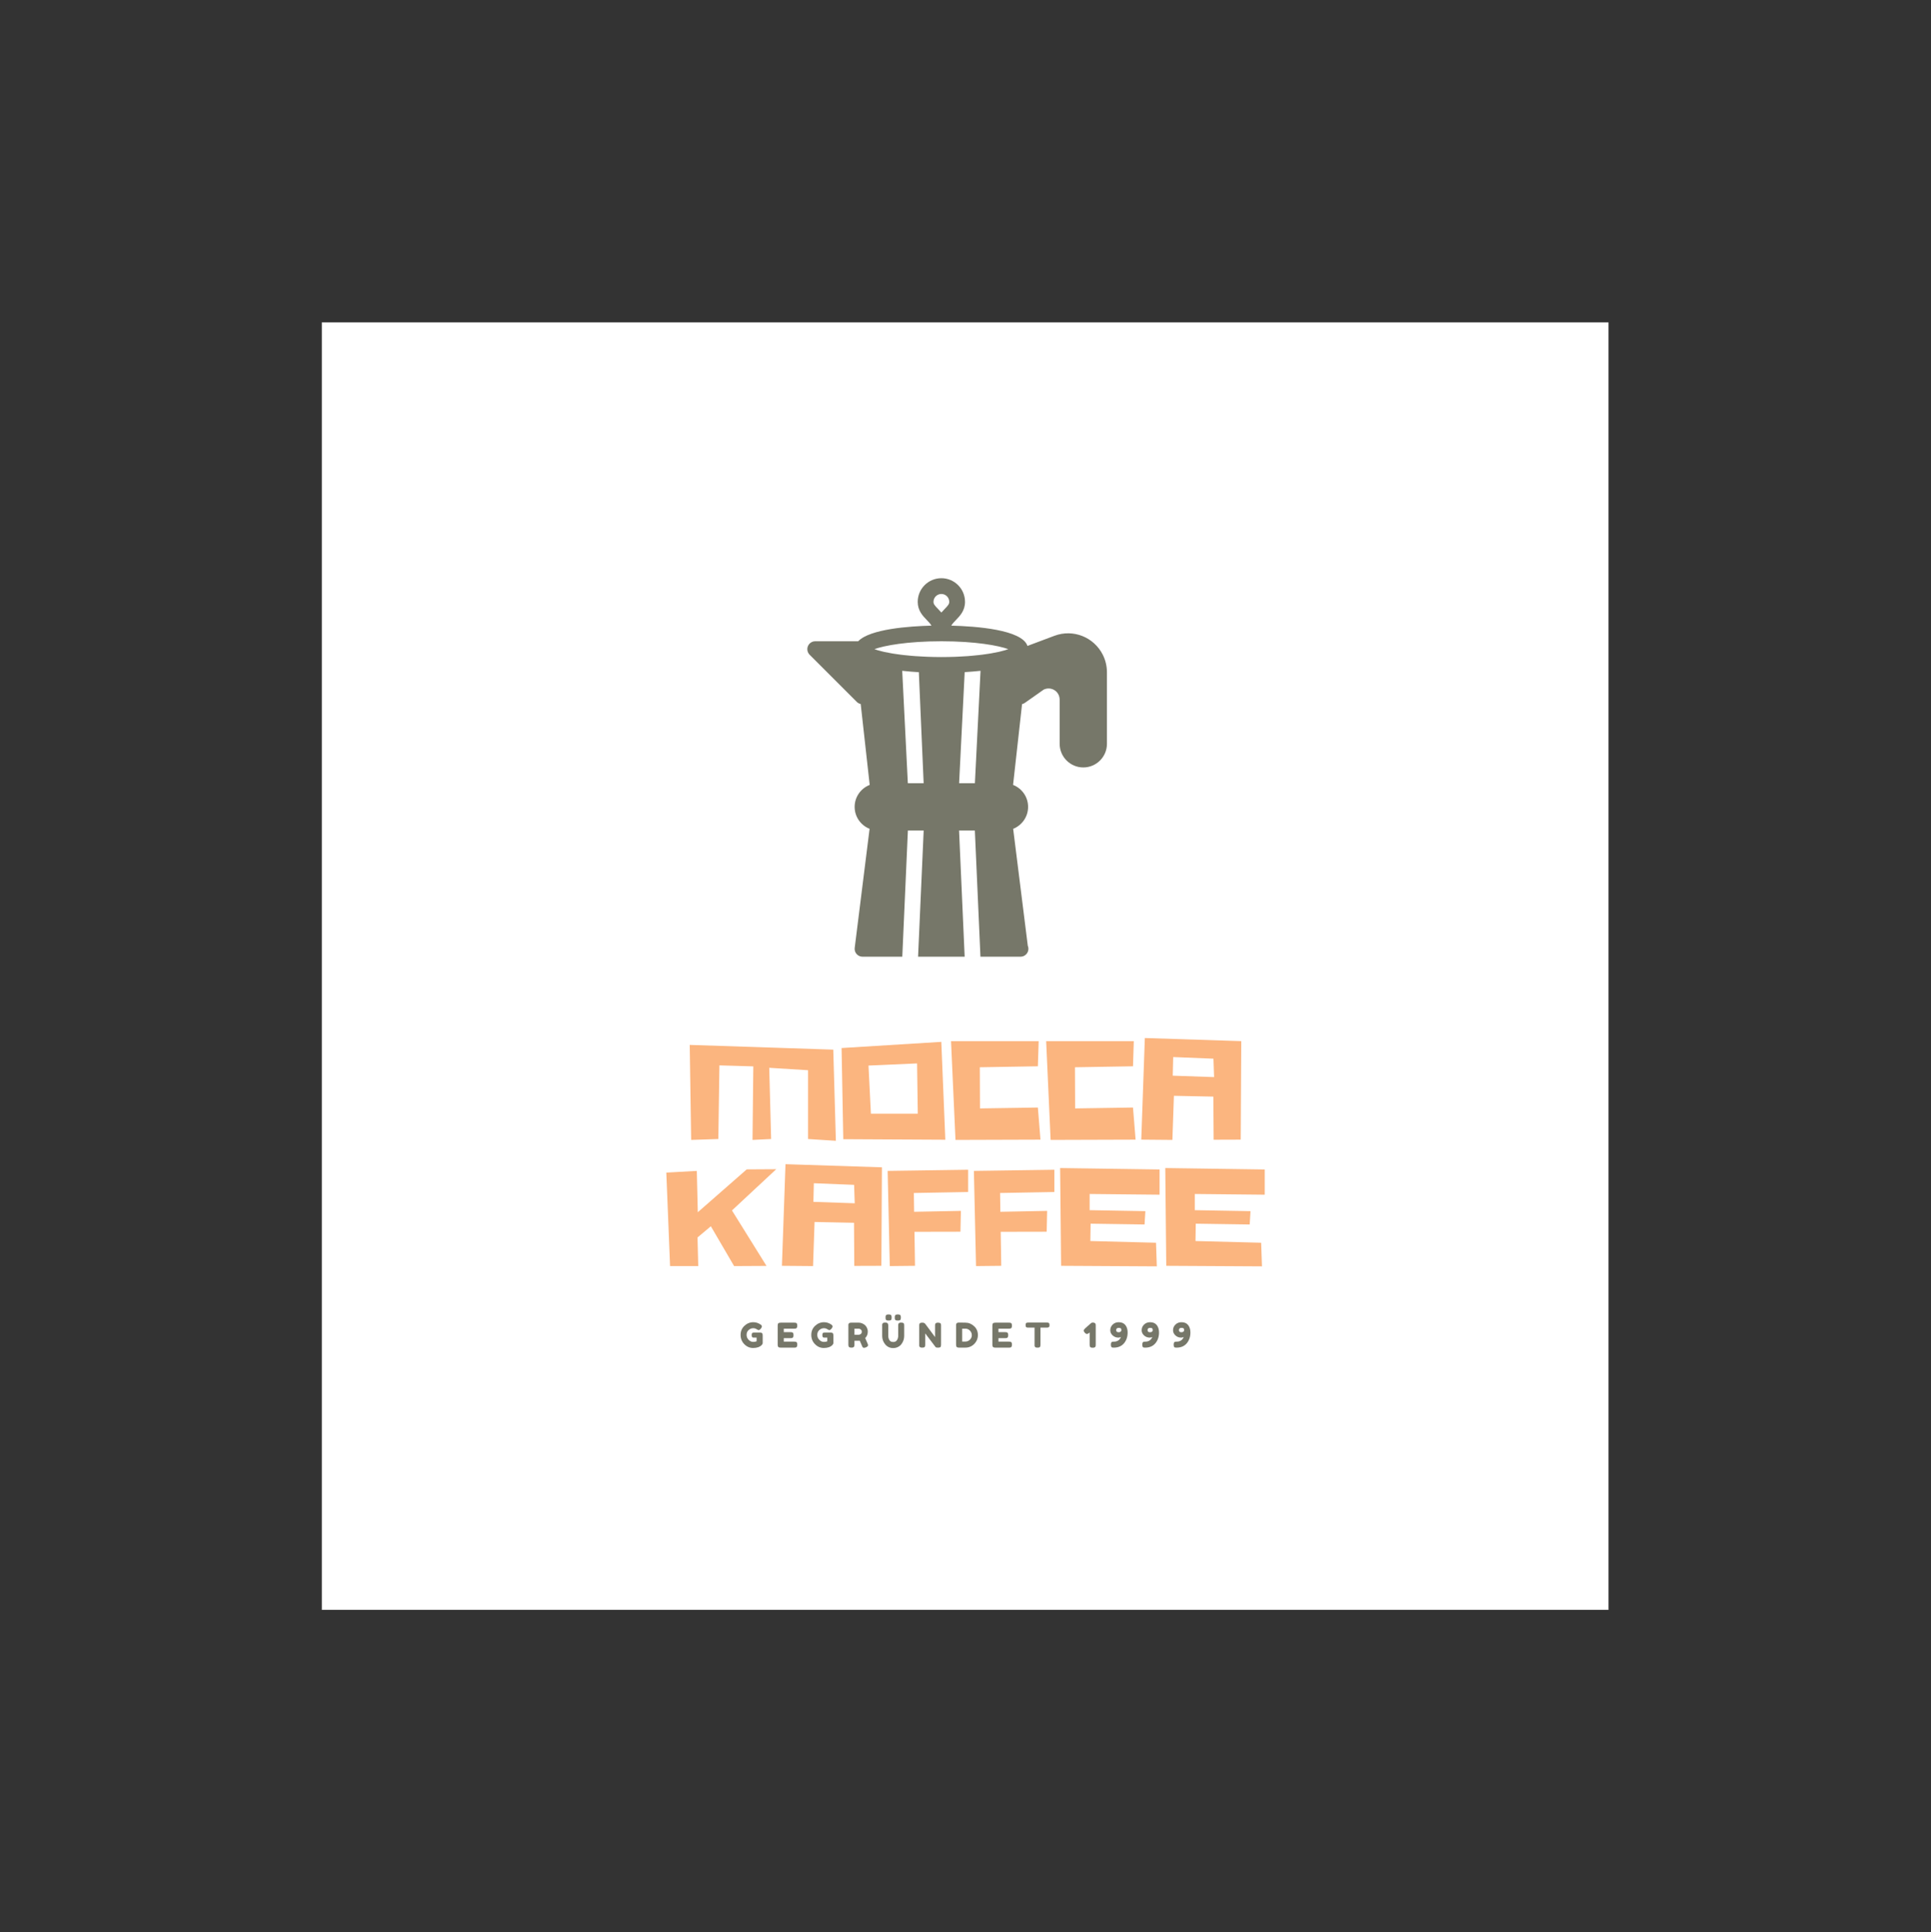 <?xml version="1.0" encoding="iso-8859-1"?>
<svg height="225pt" version="1.2" viewBox="-56.22 -56.25 337.32 337.5" width="224.88pt" xmlns="http://www.w3.org/2000/svg" xmlns:xlink="http://www.w3.org/1999/xlink">
	
	
	
	
	

	
	
	
	
	<rect x="-56.22" y="-56.25" width="337.32" height="337.5" fill="#333333" stroke="none"/>
	
	
	
	
	

	
	
	
	
	<defs>
		
		
		
		
		

		
		
		
		
		<g>
			
			
			
			
			

			
			
			
			
			<symbol id="glyph0-0" overflow="visible">
				
				
				
				
				

				
				
				
				
				<path animation_id="0" d="" style="stroke:none;"/>
				
				
				
				
				

			
			
			
			
			</symbol>
			
			
			
			
			

			
			
			
			
			<symbol id="glyph0-1" overflow="visible">
				
				
				
				
				

				
				
				
				
				<path animation_id="1" d="M 0.5 -16.594 L 0.75 0 L 5.5 -0.156 L 5.688 -13.016 L 11.609 -12.844 L 11.469 0 L 14.719 -0.156 L 14.391 -12.594 L 21.172 -12.172 L 21.172 -0.156 L 26.031 0.156 L 25.578 -15.766 Z M 0.5 -16.594 " style="stroke:none;"/>
				
				
				
				
				

			
			
			
			
			</symbol>
			
			
			
			
			

			
			
			
			
			<symbol id="glyph0-2" overflow="visible">
				
				
				
				
				

				
				
				
				
				<path animation_id="2" d="M 17.922 -17.125 L 0.5 -16.047 L 0.797 -0.125 L 18.625 -0.031 Z M 5.625 -4.578 L 5.203 -12.984 L 13.688 -13.359 L 13.812 -4.578 Z M 5.625 -4.578 " style="stroke:none;"/>
				
				
				
				
				

			
			
			
			
			</symbol>
			
			
			
			
			

			
			
			
			
			<symbol id="glyph0-3" overflow="visible">
				
				
				
				
				

				
				
				
				
				<path animation_id="3" d="M 0.5 -17.25 L 1.281 0 L 16.125 -0.047 L 15.672 -5.656 L 5.562 -5.5 L 5.531 -12.688 L 15.672 -12.859 L 15.812 -17.25 Z M 0.5 -17.25 " style="stroke:none;"/>
				
				
				
				
				

			
			
			
			
			</symbol>
			
			
			
			
			

			
			
			
			
			<symbol id="glyph0-4" overflow="visible">
				
				
				
				
				

				
				
				
				
				<path animation_id="4" d="M 17.875 -0.047 L 17.969 -17.25 L 1.125 -17.797 L 0.5 -0.047 L 5.938 0 L 6.203 -7.703 L 13.094 -7.562 L 13.141 -0.031 Z M 13.109 -14.188 L 13.219 -10.969 L 6 -11.219 L 6.078 -14.469 Z M 13.109 -14.188 " style="stroke:none;"/>
				
				
				
				
				

			
			
			
			
			</symbol>
			
			
			
			
			

			
			
			
			
			<symbol id="glyph0-5" overflow="visible">
				
				
				
				
				

				
				
				
				
				<path animation_id="5" d="M 5.828 -16.625 L 0.5 -16.328 L 1.156 0 L 6.078 0 L 5.953 -5 L 8.281 -6.953 L 12.344 0 L 18 -0.031 L 11.969 -9.719 L 19.703 -16.922 L 14.547 -16.891 L 6 -9.406 Z M 5.828 -16.625 " style="stroke:none;"/>
				
				
				
				
				

			
			
			
			
			</symbol>
			
			
			
			
			

			
			
			
			
			<symbol id="glyph0-6" overflow="visible">
				
				
				
				
				

				
				
				
				
				<path animation_id="6" d="M 0.5 -16.625 L 0.875 0 L 5.281 -0.047 L 5.188 -5.984 L 13.219 -6 L 13.297 -9.641 L 5.125 -9.484 L 5.078 -12.766 L 14.562 -12.938 L 14.562 -16.828 Z M 0.5 -16.625 " style="stroke:none;"/>
				
				
				
				
				

			
			
			
			
			</symbol>
			
			
			
			
			

			
			
			
			
			<symbol id="glyph0-7" overflow="visible">
				
				
				
				
				

				
				
				
				
				<path animation_id="7" d="M 5.656 -9.766 L 5.656 -12.594 L 17.875 -12.469 L 17.875 -16.875 L 0.5 -17.125 L 0.672 -0.047 L 17.391 0.047 L 17.25 -4.078 L 5.781 -4.375 L 5.828 -7.406 L 15.25 -7.266 L 15.391 -9.594 Z M 5.656 -9.766 " style="stroke:none;"/>
				
				
				
				
				

			
			
			
			
			</symbol>
			
			
			
			
			

			
			
			
			
			<symbol id="glyph1-0" overflow="visible">
				
				
				
				
				

				
				
				
				
				<path animation_id="8" d="" style="stroke:none;"/>
				
				
				
				
				

			
			
			
			
			</symbol>
			
			
			
			
			

			
			
			
			
			<symbol id="glyph1-1" overflow="visible">
				
				
				
				
				

				
				
				
				
				<path animation_id="9" d="M 2.516 -2.625 L 3.562 -2.625 C 3.77 -2.625 3.898 -2.57 3.953 -2.469 C 3.992 -2.383 4.016 -2.27 4.016 -2.125 L 4.016 -0.828 C 4.016 -0.691 3.957 -0.566 3.844 -0.453 C 3.508 -0.109 3.008 0.062 2.344 0.062 C 1.75 0.062 1.234 -0.16 0.797 -0.609 C 0.367 -1.055 0.156 -1.594 0.156 -2.219 C 0.156 -2.852 0.375 -3.379 0.812 -3.797 C 1.258 -4.223 1.785 -4.438 2.391 -4.438 C 2.859 -4.438 3.301 -4.285 3.719 -3.984 C 3.82 -3.898 3.875 -3.805 3.875 -3.703 C 3.875 -3.609 3.828 -3.5 3.734 -3.375 C 3.578 -3.164 3.438 -3.062 3.312 -3.062 C 3.238 -3.062 3.117 -3.113 2.953 -3.219 C 2.785 -3.332 2.586 -3.391 2.359 -3.391 C 2.055 -3.391 1.785 -3.281 1.547 -3.062 C 1.316 -2.852 1.203 -2.578 1.203 -2.234 C 1.203 -1.891 1.32 -1.598 1.562 -1.359 C 1.801 -1.117 2.07 -1 2.375 -1 C 2.594 -1 2.785 -1.035 2.953 -1.109 L 2.953 -1.75 L 2.484 -1.75 C 2.359 -1.75 2.27 -1.766 2.219 -1.797 C 2.176 -1.828 2.145 -1.875 2.125 -1.938 C 2.102 -2 2.094 -2.082 2.094 -2.188 C 2.094 -2.289 2.102 -2.375 2.125 -2.438 C 2.145 -2.508 2.176 -2.555 2.219 -2.578 C 2.289 -2.609 2.391 -2.625 2.516 -2.625 Z M 2.516 -2.625 " style="stroke:none;"/>
				
				
				
				
				

			
			
			
			
			</symbol>
			
			
			
			
			

			
			
			
			
			<symbol id="glyph1-2" overflow="visible">
				
				
				
				
				

				
				
				
				
				<path animation_id="10" d="M 1.297 -1.047 L 3.125 -1.047 C 3.219 -1.047 3.285 -1.039 3.328 -1.031 C 3.379 -1.031 3.43 -1.016 3.484 -0.984 C 3.598 -0.93 3.656 -0.781 3.656 -0.531 C 3.656 -0.25 3.578 -0.082 3.422 -0.031 C 3.359 -0.008 3.258 0 3.125 0 L 0.766 0 C 0.484 0 0.32 -0.07 0.281 -0.219 C 0.25 -0.289 0.234 -0.395 0.234 -0.531 L 0.234 -3.844 C 0.234 -4.039 0.27 -4.176 0.344 -4.25 C 0.426 -4.32 0.57 -4.359 0.781 -4.359 L 3.125 -4.359 C 3.219 -4.359 3.285 -4.352 3.328 -4.344 C 3.379 -4.344 3.43 -4.328 3.484 -4.297 C 3.598 -4.242 3.656 -4.086 3.656 -3.828 C 3.656 -3.555 3.578 -3.395 3.422 -3.344 C 3.359 -3.32 3.258 -3.312 3.125 -3.312 L 1.297 -3.312 L 1.297 -2.703 L 2.469 -2.703 C 2.562 -2.703 2.629 -2.695 2.672 -2.688 C 2.723 -2.688 2.773 -2.672 2.828 -2.641 C 2.941 -2.586 3 -2.43 3 -2.172 C 3 -1.898 2.922 -1.738 2.766 -1.688 C 2.703 -1.664 2.598 -1.656 2.453 -1.656 L 1.297 -1.656 Z M 1.297 -1.047 " style="stroke:none;"/>
				
				
				
				
				

			
			
			
			
			</symbol>
			
			
			
			
			

			
			
			
			
			<symbol id="glyph1-3" overflow="visible">
				
				
				
				
				

				
				
				
				
				<path animation_id="11" d="M 3.578 -0.734 C 3.641 -0.598 3.672 -0.492 3.672 -0.422 C 3.672 -0.273 3.547 -0.148 3.297 -0.047 C 3.172 0.004 3.066 0.031 2.984 0.031 C 2.91 0.031 2.848 0.016 2.797 -0.016 C 2.742 -0.055 2.707 -0.098 2.688 -0.141 C 2.645 -0.211 2.488 -0.57 2.219 -1.219 L 2.047 -1.203 L 1.297 -1.203 L 1.297 -0.531 C 1.297 -0.438 1.289 -0.363 1.281 -0.312 C 1.281 -0.27 1.258 -0.223 1.219 -0.172 C 1.164 -0.055 1.016 0 0.766 0 C 0.484 0 0.32 -0.07 0.281 -0.219 C 0.25 -0.289 0.234 -0.395 0.234 -0.531 L 0.234 -3.844 C 0.234 -3.938 0.234 -4.004 0.234 -4.047 C 0.242 -4.086 0.266 -4.141 0.297 -4.203 C 0.359 -4.305 0.516 -4.359 0.766 -4.359 L 2.047 -4.359 C 2.398 -4.359 2.742 -4.234 3.078 -3.984 C 3.234 -3.859 3.363 -3.691 3.469 -3.484 C 3.57 -3.273 3.625 -3.039 3.625 -2.781 C 3.625 -2.332 3.473 -1.961 3.172 -1.672 C 3.254 -1.461 3.391 -1.148 3.578 -0.734 Z M 1.297 -2.25 L 2.047 -2.25 C 2.16 -2.25 2.273 -2.289 2.391 -2.375 C 2.516 -2.469 2.578 -2.602 2.578 -2.781 C 2.578 -2.957 2.516 -3.086 2.391 -3.172 C 2.273 -3.266 2.16 -3.312 2.047 -3.312 L 1.297 -3.312 Z M 1.297 -2.25 " style="stroke:none;"/>
				
				
				
				
				

			
			
			
			
			</symbol>
			
			
			
			
			

			
			
			
			
			<symbol id="glyph1-4" overflow="visible">
				
				
				
				
				

				
				
				
				
				<path animation_id="12" d="M 3.094 -4.203 C 3.133 -4.266 3.191 -4.305 3.266 -4.328 C 3.336 -4.359 3.43 -4.375 3.547 -4.375 C 3.66 -4.375 3.75 -4.363 3.812 -4.344 C 3.883 -4.32 3.938 -4.297 3.969 -4.266 C 4.008 -4.242 4.035 -4.203 4.047 -4.141 C 4.066 -4.078 4.078 -3.973 4.078 -3.828 L 4.078 -2.031 C 4.078 -1.508 3.914 -1.035 3.594 -0.609 C 3.438 -0.398 3.234 -0.234 2.984 -0.109 C 2.734 0.016 2.457 0.078 2.156 0.078 C 1.852 0.078 1.578 0.016 1.328 -0.109 C 1.078 -0.242 0.875 -0.414 0.719 -0.625 C 0.395 -1.039 0.234 -1.516 0.234 -2.047 L 0.234 -3.844 C 0.234 -3.938 0.234 -4.004 0.234 -4.047 C 0.242 -4.098 0.266 -4.148 0.297 -4.203 C 0.328 -4.266 0.379 -4.305 0.453 -4.328 C 0.535 -4.359 0.641 -4.375 0.766 -4.375 C 0.891 -4.375 0.988 -4.359 1.062 -4.328 C 1.145 -4.305 1.195 -4.266 1.219 -4.203 C 1.27 -4.117 1.297 -3.992 1.297 -3.828 L 1.297 -2.047 C 1.297 -1.805 1.352 -1.578 1.469 -1.359 C 1.531 -1.242 1.617 -1.148 1.734 -1.078 C 1.859 -1.016 2.004 -0.984 2.172 -0.984 C 2.453 -0.984 2.664 -1.086 2.812 -1.297 C 2.957 -1.516 3.031 -1.766 3.031 -2.047 L 3.031 -3.875 C 3.031 -4.031 3.051 -4.141 3.094 -4.203 Z M 3.266 -4.766 C 3.191 -4.742 3.094 -4.734 2.969 -4.734 C 2.844 -4.734 2.738 -4.742 2.656 -4.766 C 2.582 -4.785 2.531 -4.828 2.5 -4.891 C 2.469 -4.953 2.445 -5.004 2.438 -5.047 C 2.438 -5.098 2.438 -5.172 2.438 -5.266 C 2.438 -5.359 2.438 -5.426 2.438 -5.469 C 2.445 -5.52 2.469 -5.57 2.5 -5.625 C 2.531 -5.688 2.582 -5.727 2.656 -5.75 C 2.738 -5.781 2.844 -5.797 2.969 -5.797 C 3.094 -5.797 3.191 -5.781 3.266 -5.75 C 3.348 -5.727 3.406 -5.688 3.438 -5.625 C 3.469 -5.562 3.484 -5.508 3.484 -5.469 C 3.492 -5.426 3.5 -5.359 3.5 -5.266 C 3.5 -5.172 3.492 -5.098 3.484 -5.047 C 3.484 -5.004 3.469 -4.953 3.438 -4.891 C 3.406 -4.828 3.348 -4.785 3.266 -4.766 Z M 1.656 -4.766 C 1.582 -4.742 1.484 -4.734 1.359 -4.734 C 1.234 -4.734 1.129 -4.742 1.047 -4.766 C 0.973 -4.785 0.922 -4.828 0.891 -4.891 C 0.859 -4.953 0.836 -5.004 0.828 -5.047 C 0.828 -5.098 0.828 -5.172 0.828 -5.266 C 0.828 -5.367 0.828 -5.441 0.828 -5.484 C 0.836 -5.523 0.859 -5.57 0.891 -5.625 C 0.922 -5.688 0.973 -5.727 1.047 -5.75 C 1.129 -5.781 1.234 -5.797 1.359 -5.797 C 1.484 -5.797 1.582 -5.781 1.656 -5.75 C 1.738 -5.727 1.797 -5.688 1.828 -5.625 C 1.859 -5.562 1.875 -5.508 1.875 -5.469 C 1.883 -5.426 1.891 -5.359 1.891 -5.266 C 1.891 -5.172 1.883 -5.098 1.875 -5.047 C 1.875 -5.004 1.859 -4.953 1.828 -4.891 C 1.797 -4.828 1.738 -4.785 1.656 -4.766 Z M 1.656 -4.766 " style="stroke:none;"/>
				
				
				
				
				

			
			
			
			
			</symbol>
			
			
			
			
			

			
			
			
			
			<symbol id="glyph1-5" overflow="visible">
				
				
				
				
				

				
				
				
				
				<path animation_id="13" d="M 3.047 -4.172 C 3.086 -4.242 3.145 -4.289 3.219 -4.312 C 3.301 -4.344 3.395 -4.359 3.5 -4.359 C 3.613 -4.359 3.707 -4.348 3.781 -4.328 C 3.852 -4.305 3.906 -4.281 3.938 -4.25 C 3.969 -4.227 3.992 -4.188 4.016 -4.125 C 4.035 -4.062 4.047 -3.961 4.047 -3.828 L 4.047 -0.531 C 4.047 -0.426 4.039 -0.352 4.031 -0.312 C 4.031 -0.27 4.016 -0.219 3.984 -0.156 C 3.93 -0.051 3.773 0 3.516 0 C 3.359 0 3.25 -0.008 3.188 -0.031 C 3.133 -0.062 3.086 -0.102 3.047 -0.156 C 2.148 -1.344 1.562 -2.117 1.281 -2.484 L 1.281 -0.531 C 1.281 -0.426 1.273 -0.352 1.266 -0.312 C 1.266 -0.27 1.25 -0.219 1.219 -0.156 C 1.164 -0.051 1.008 0 0.75 0 C 0.508 0 0.359 -0.051 0.297 -0.156 C 0.266 -0.219 0.242 -0.27 0.234 -0.312 C 0.234 -0.363 0.234 -0.438 0.234 -0.531 L 0.234 -3.859 C 0.234 -4.004 0.25 -4.109 0.281 -4.172 C 0.32 -4.242 0.379 -4.289 0.453 -4.312 C 0.535 -4.344 0.633 -4.359 0.75 -4.359 C 0.875 -4.359 0.969 -4.348 1.031 -4.328 C 1.102 -4.305 1.156 -4.281 1.188 -4.25 C 1.195 -4.238 1.242 -4.188 1.328 -4.094 C 2.16 -2.957 2.719 -2.207 3 -1.844 L 3 -3.859 C 3 -4.004 3.016 -4.109 3.047 -4.172 Z M 3.047 -4.172 " style="stroke:none;"/>
				
				
				
				
				

			
			
			
			
			</symbol>
			
			
			
			
			

			
			
			
			
			<symbol id="glyph1-6" overflow="visible">
				
				
				
				
				

				
				
				
				
				<path animation_id="14" d="M 0.766 -4.375 L 1.875 -4.359 C 2.445 -4.359 2.953 -4.148 3.391 -3.734 C 3.828 -3.328 4.047 -2.816 4.047 -2.203 C 4.047 -1.598 3.832 -1.078 3.406 -0.641 C 2.977 -0.211 2.457 0 1.844 0 L 0.766 0 C 0.523 0 0.375 -0.051 0.312 -0.156 C 0.258 -0.238 0.234 -0.363 0.234 -0.531 L 0.234 -3.844 C 0.234 -3.938 0.234 -4.004 0.234 -4.047 C 0.242 -4.098 0.266 -4.148 0.297 -4.203 C 0.359 -4.316 0.516 -4.375 0.766 -4.375 Z M 1.875 -1.062 C 2.156 -1.062 2.41 -1.164 2.641 -1.375 C 2.867 -1.594 2.984 -1.859 2.984 -2.172 C 2.984 -2.492 2.867 -2.766 2.641 -2.984 C 2.422 -3.203 2.16 -3.312 1.859 -3.312 L 1.297 -3.312 L 1.297 -1.062 Z M 1.875 -1.062 " style="stroke:none;"/>
				
				
				
				
				

			
			
			
			
			</symbol>
			
			
			
			
			

			
			
			
			
			<symbol id="glyph1-7" overflow="visible">
				
				
				
				
				

				
				
				
				
				<path animation_id="15" d="M 0.531 -4.375 L 3.828 -4.375 C 3.961 -4.375 4.055 -4.359 4.109 -4.328 C 4.172 -4.297 4.211 -4.25 4.234 -4.188 C 4.254 -4.125 4.266 -4.039 4.266 -3.938 C 4.266 -3.832 4.254 -3.75 4.234 -3.688 C 4.211 -3.625 4.176 -3.582 4.125 -3.562 C 4.062 -3.52 3.961 -3.5 3.828 -3.5 L 2.688 -3.5 L 2.688 -0.516 C 2.688 -0.422 2.68 -0.352 2.672 -0.312 C 2.672 -0.27 2.656 -0.219 2.625 -0.156 C 2.594 -0.102 2.539 -0.062 2.469 -0.031 C 2.395 -0.008 2.297 0 2.172 0 C 2.047 0 1.945 -0.008 1.875 -0.031 C 1.801 -0.062 1.75 -0.102 1.719 -0.156 C 1.688 -0.219 1.664 -0.27 1.656 -0.312 C 1.656 -0.352 1.656 -0.422 1.656 -0.516 L 1.656 -3.5 L 0.516 -3.5 C 0.391 -3.5 0.297 -3.516 0.234 -3.547 C 0.18 -3.578 0.145 -3.625 0.125 -3.688 C 0.102 -3.75 0.094 -3.832 0.094 -3.938 C 0.094 -4.039 0.102 -4.125 0.125 -4.188 C 0.145 -4.25 0.176 -4.289 0.219 -4.312 C 0.289 -4.352 0.395 -4.375 0.531 -4.375 Z M 0.531 -4.375 " style="stroke:none;"/>
				
				
				
				
				

			
			
			
			
			</symbol>
			
			
			
			
			

			
			
			
			
			<symbol id="glyph1-8" overflow="visible">
				
				
				
				
				

				
				
				
				
				<path animation_id="16" d="" style="stroke:none;"/>
				
				
				
				
				

			
			
			
			
			</symbol>
			
			
			
			
			

			
			
			
			
			<symbol id="glyph1-9" overflow="visible">
				
				
				
				
				

				
				
				
				
				<path animation_id="17" d="M 1.297 -4.219 C 1.398 -4.32 1.508 -4.375 1.625 -4.375 C 1.75 -4.375 1.844 -4.363 1.906 -4.344 C 1.977 -4.32 2.031 -4.297 2.062 -4.266 C 2.102 -4.242 2.133 -4.203 2.156 -4.141 C 2.176 -4.078 2.188 -3.973 2.188 -3.828 L 2.188 -0.516 C 2.188 -0.422 2.18 -0.348 2.172 -0.297 C 2.172 -0.254 2.156 -0.207 2.125 -0.156 C 2.062 -0.039 1.906 0.016 1.656 0.016 C 1.406 0.016 1.254 -0.035 1.203 -0.141 C 1.172 -0.203 1.148 -0.254 1.141 -0.297 C 1.129 -0.348 1.125 -0.426 1.125 -0.531 L 1.125 -2.656 L 1.047 -2.578 C 0.891 -2.453 0.754 -2.391 0.641 -2.391 C 0.523 -2.391 0.406 -2.457 0.281 -2.594 C 0.156 -2.738 0.094 -2.863 0.094 -2.969 C 0.094 -3.07 0.16 -3.191 0.297 -3.328 L 1.281 -4.203 Z M 1.297 -4.219 " style="stroke:none;"/>
				
				
				
				
				

			
			
			
			
			</symbol>
			
			
			
			
			

			
			
			
			
			<symbol id="glyph1-10" overflow="visible">
				
				
				
				
				

				
				
				
				
				<path animation_id="18" d="M 0.156 -3.031 C 0.156 -3.426 0.297 -3.758 0.578 -4.031 C 0.859 -4.301 1.207 -4.438 1.625 -4.438 C 2.145 -4.438 2.535 -4.27 2.797 -3.938 C 3.055 -3.602 3.188 -3.176 3.188 -2.656 C 3.188 -1.895 2.973 -1.258 2.547 -0.75 C 2.117 -0.25 1.531 0 0.781 0 L 0.75 0 C 0.602 0 0.492 -0.016 0.422 -0.047 C 0.316 -0.117 0.266 -0.281 0.266 -0.531 C 0.266 -0.801 0.336 -0.961 0.484 -1.016 C 0.555 -1.035 0.672 -1.047 0.828 -1.047 C 0.992 -1.047 1.148 -1.07 1.297 -1.125 C 1.453 -1.188 1.57 -1.254 1.656 -1.328 C 1.832 -1.492 1.941 -1.645 1.984 -1.781 L 2.016 -1.859 C 1.867 -1.785 1.723 -1.75 1.578 -1.75 C 1.18 -1.75 0.844 -1.879 0.562 -2.141 C 0.289 -2.398 0.156 -2.695 0.156 -3.031 Z M 1.641 -3.453 C 1.336 -3.453 1.188 -3.32 1.188 -3.062 C 1.188 -2.969 1.219 -2.879 1.281 -2.797 C 1.352 -2.723 1.469 -2.688 1.625 -2.688 C 1.781 -2.688 1.895 -2.723 1.969 -2.797 C 2.051 -2.867 2.094 -2.941 2.094 -3.016 C 2.094 -3.086 2.086 -3.145 2.078 -3.188 C 2.078 -3.227 2.062 -3.273 2.031 -3.328 C 1.969 -3.41 1.836 -3.453 1.641 -3.453 Z M 1.641 -3.453 " style="stroke:none;"/>
				
				
				
				
				

			
			
			
			
			</symbol>
			
			
			
			
			

		
		
		
		
		</g>
		
		
		
		
		

		
		
		
		
		<clipPath id="clip1">
			
			
			
			
			
  
			
			
			
			
			<path animation_id="19" d="M 0 0.059 L 224.762 0.059 L 224.762 224.938 L 0 224.938 Z M 0 0.059 "/>
			
			
			
			
			

		
		
		
		
		</clipPath>
		
		
		
		
		

		
		
		
		
		<clipPath id="clip2">
			
			
			
			
			
  
			
			
			
			
			<path animation_id="20" d="M 84 44.742 L 138 44.742 L 138 110.855 L 84 110.855 Z M 84 44.742 "/>
			
			
			
			
			

		
		
		
		
		</clipPath>
		
		
		
		
		

	
	
	
	
	</defs>
	
	
	
	
	

	
	
	
	
	<g id="surface1">
		
		
		
		
		

		
		
		
		
		<g clip-path="url(#clip1)" clip-rule="nonzero">
			
			
			
			
			

			
			
			
			
			<path animation_id="21" d="M 0 0.059 L 224.879 0.059 L 224.879 224.941 L 0 224.941 Z M 0 0.059 " style=" stroke:none;fill-rule:nonzero;fill:rgb(100%,100%,100%);fill-opacity:1;"/>
			
			
			
			
			

		
		
		
		
		</g>
		
		
		
		
		

		
		
		
		
		<g style="fill:rgb(98.43%,70.979%,49.799%);fill-opacity:1;">
			
			
			
			
			
  
			
			
			
			
			<use x="63.765" xlink:href="#glyph0-1" y="142.853"/>
			
			
			
			
			

		
		
		
		
		</g>
		
		
		
		
		

		
		
		
		
		<g style="fill:rgb(98.43%,70.979%,49.799%);fill-opacity:1;">
			
			
			
			
			
  
			
			
			
			
			<use x="90.292" xlink:href="#glyph0-2" y="142.853"/>
			
			
			
			
			

		
		
		
		
		</g>
		
		
		
		
		

		
		
		
		
		<g style="fill:rgb(98.43%,70.979%,49.799%);fill-opacity:1;">
			
			
			
			
			
  
			
			
			
			
			<use x="109.411" xlink:href="#glyph0-3" y="142.853"/>
			
			
			
			
			

		
		
		
		
		</g>
		
		
		
		
		

		
		
		
		
		<g style="fill:rgb(98.43%,70.979%,49.799%);fill-opacity:1;">
			
			
			
			
			
  
			
			
			
			
			<use x="126.028" xlink:href="#glyph0-3" y="142.853"/>
			
			
			
			
			

		
		
		
		
		</g>
		
		
		
		
		

		
		
		
		
		<g style="fill:rgb(98.43%,70.979%,49.799%);fill-opacity:1;">
			
			
			
			
			
  
			
			
			
			
			<use x="142.644" xlink:href="#glyph0-4" y="142.853"/>
			
			
			
			
			

		
		
		
		
		</g>
		
		
		
		
		

		
		
		
		
		<g style="fill:rgb(98.43%,70.979%,49.799%);fill-opacity:1;">
			
			
			
			
			
  
			
			
			
			
			<use x="59.675" xlink:href="#glyph0-5" y="164.891"/>
			
			
			
			
			

		
		
		
		
		</g>
		
		
		
		
		

		
		
		
		
		<g style="fill:rgb(98.43%,70.979%,49.799%);fill-opacity:1;">
			
			
			
			
			
  
			
			
			
			
			<use x="79.871" xlink:href="#glyph0-4" y="164.891"/>
			
			
			
			
			

		
		
		
		
		</g>
		
		
		
		
		

		
		
		
		
		<g style="fill:rgb(98.43%,70.979%,49.799%);fill-opacity:1;">
			
			
			
			
			
  
			
			
			
			
			<use x="98.339" xlink:href="#glyph0-6" y="164.891"/>
			
			
			
			
			

		
		
		
		
		</g>
		
		
		
		
		

		
		
		
		
		<g style="fill:rgb(98.43%,70.979%,49.799%);fill-opacity:1;">
			
			
			
			
			
  
			
			
			
			
			<use x="113.404" xlink:href="#glyph0-6" y="164.891"/>
			
			
			
			
			

		
		
		
		
		</g>
		
		
		
		
		

		
		
		
		
		<g style="fill:rgb(98.43%,70.979%,49.799%);fill-opacity:1;">
			
			
			
			
			
  
			
			
			
			
			<use x="128.469" xlink:href="#glyph0-7" y="164.891"/>
			
			
			
			
			

		
		
		
		
		</g>
		
		
		
		
		

		
		
		
		
		<g style="fill:rgb(98.43%,70.979%,49.799%);fill-opacity:1;">
			
			
			
			
			
  
			
			
			
			
			<use x="146.837" xlink:href="#glyph0-7" y="164.891"/>
			
			
			
			
			

		
		
		
		
		</g>
		
		
		
		
		

		
		
		
		
		<g style="fill:rgb(46.269%,46.669%,41.179%);fill-opacity:1;">
			
			
			
			
			
  
			
			
			
			
			<use x="72.997" xlink:href="#glyph1-1" y="179.135"/>
			
			
			
			
			

		
		
		
		
		</g>
		
		
		
		
		

		
		
		
		
		<g style="fill:rgb(46.269%,46.669%,41.179%);fill-opacity:1;">
			
			
			
			
			
  
			
			
			
			
			<use x="79.398" xlink:href="#glyph1-2" y="179.135"/>
			
			
			
			
			

		
		
		
		
		</g>
		
		
		
		
		

		
		
		
		
		<g style="fill:rgb(46.269%,46.669%,41.179%);fill-opacity:1;">
			
			
			
			
			
  
			
			
			
			
			<use x="85.345" xlink:href="#glyph1-1" y="179.135"/>
			
			
			
			
			

		
		
		
		
		</g>
		
		
		
		
		

		
		
		
		
		<g style="fill:rgb(46.269%,46.669%,41.179%);fill-opacity:1;">
			
			
			
			
			
  
			
			
			
			
			<use x="91.746" xlink:href="#glyph1-3" y="179.135"/>
			
			
			
			
			

		
		
		
		
		</g>
		
		
		
		
		

		
		
		
		
		<g style="fill:rgb(46.269%,46.669%,41.179%);fill-opacity:1;">
			
			
			
			
			
  
			
			
			
			
			<use x="97.651" xlink:href="#glyph1-4" y="179.135"/>
			
			
			
			
			

		
		
		
		
		</g>
		
		
		
		
		

		
		
		
		
		<g style="fill:rgb(46.269%,46.669%,41.179%);fill-opacity:1;">
			
			
			
			
			
  
			
			
			
			
			<use x="104.123" xlink:href="#glyph1-5" y="179.135"/>
			
			
			
			
			

		
		
		
		
		</g>
		
		
		
		
		

		
		
		
		
		<g style="fill:rgb(46.269%,46.669%,41.179%);fill-opacity:1;">
			
			
			
			
			
  
			
			
			
			
			<use x="110.559" xlink:href="#glyph1-6" y="179.135"/>
			
			
			
			
			

		
		
		
		
		</g>
		
		
		
		
		

		
		
		
		
		<g style="fill:rgb(46.269%,46.669%,41.179%);fill-opacity:1;">
			
			
			
			
			
  
			
			
			
			
			<use x="116.9" xlink:href="#glyph1-2" y="179.135"/>
			
			
			
			
			

		
		
		
		
		</g>
		
		
		
		
		

		
		
		
		
		<g style="fill:rgb(46.269%,46.669%,41.179%);fill-opacity:1;">
			
			
			
			
			
  
			
			
			
			
			<use x="122.848" xlink:href="#glyph1-7" y="179.135"/>
			
			
			
			
			

		
		
		
		
		</g>
		
		
		
		
		

		
		
		
		
		<g style="fill:rgb(46.269%,46.669%,41.179%);fill-opacity:1;">
			
			
			
			
			
  
			
			
			
			
			<use x="129.35" xlink:href="#glyph1-8" y="179.135"/>
			
			
			
			
			

		
		
		
		
		</g>
		
		
		
		
		

		
		
		
		
		<g style="fill:rgb(46.269%,46.669%,41.179%);fill-opacity:1;">
			
			
			
			
			
  
			
			
			
			
			<use x="133.003" xlink:href="#glyph1-9" y="179.135"/>
			
			
			
			
			

		
		
		
		
		</g>
		
		
		
		
		

		
		
		
		
		<g style="fill:rgb(46.269%,46.669%,41.179%);fill-opacity:1;">
			
			
			
			
			
  
			
			
			
			
			<use x="137.574" xlink:href="#glyph1-10" y="179.135"/>
			
			
			
			
			

		
		
		
		
		</g>
		
		
		
		
		

		
		
		
		
		<g style="fill:rgb(46.269%,46.669%,41.179%);fill-opacity:1;">
			
			
			
			
			
  
			
			
			
			
			<use x="143.056" xlink:href="#glyph1-10" y="179.135"/>
			
			
			
			
			

		
		
		
		
		</g>
		
		
		
		
		

		
		
		
		
		<g style="fill:rgb(46.269%,46.669%,41.179%);fill-opacity:1;">
			
			
			
			
			
  
			
			
			
			
			<use x="148.539" xlink:href="#glyph1-10" y="179.135"/>
			
			
			
			
			

		
		
		
		
		</g>
		
		
		
		
		

		
		
		
		
		<g clip-path="url(#clip2)" clip-rule="nonzero">
			
			
			
			
			

			
			
			
			
			<path animation_id="22" d="M 136.434 58.133 C 134.871 55.012 131.23 53.574 127.965 54.805 L 123.266 56.57 C 122.312 53.727 114.289 53.133 109.949 53.031 C 110.156 52.684 110.441 52.387 110.777 52.039 C 111.48 51.312 112.355 50.41 112.355 48.871 C 112.355 46.594 110.504 44.742 108.227 44.742 C 105.945 44.742 104.094 46.594 104.094 48.871 C 104.094 50.41 104.969 51.312 105.672 52.039 C 106.004 52.383 106.293 52.68 106.496 53.027 C 102.609 53.125 95.75 53.609 93.691 55.758 L 86.188 55.758 C 85.629 55.758 85.125 56.098 84.914 56.609 C 84.703 57.125 84.82 57.715 85.215 58.113 L 93.48 66.375 C 93.664 66.562 93.895 66.66 94.133 66.719 L 95.703 80.848 C 94.168 81.449 93.074 82.938 93.074 84.684 C 93.074 86.426 94.156 87.91 95.684 88.516 L 93.086 109.309 C 93.035 109.699 93.156 110.094 93.418 110.391 C 93.68 110.684 94.059 110.855 94.449 110.855 L 101.398 110.855 L 102.375 88.816 L 105.133 88.816 L 104.156 110.855 L 112.293 110.855 L 111.316 88.816 L 114.074 88.816 L 115.051 110.855 L 122 110.855 C 122.02 110.855 122.035 110.852 122.055 110.855 C 122.812 110.855 123.43 110.238 123.43 109.477 C 123.43 109.285 123.391 109.098 123.32 108.934 L 120.766 88.52 C 122.293 87.91 123.375 86.426 123.375 84.684 C 123.375 82.938 122.285 81.449 120.75 80.848 L 122.32 66.738 C 122.48 66.699 122.641 66.637 122.785 66.535 L 126.094 64.207 C 126.602 63.957 127.168 63.938 127.691 64.152 C 128.215 64.367 128.605 64.785 128.785 65.328 C 128.852 65.523 128.887 65.73 128.887 65.938 L 128.887 73.664 C 128.887 75.945 130.738 77.797 133.02 77.797 C 135.297 77.797 137.148 75.945 137.148 73.664 L 137.148 61.172 C 137.148 60.125 136.902 59.074 136.434 58.133 Z M 108.227 55.758 C 114.215 55.758 118.223 56.516 119.914 57.133 C 119.805 57.172 119.691 57.211 119.562 57.254 C 119.473 57.281 119.391 57.312 119.289 57.34 C 119.016 57.422 118.703 57.5 118.359 57.582 C 118.32 57.59 118.289 57.602 118.246 57.609 C 117.855 57.695 117.414 57.781 116.938 57.863 C 116.797 57.891 116.637 57.91 116.488 57.938 C 116.133 57.992 115.762 58.047 115.367 58.098 C 115.16 58.125 114.945 58.148 114.73 58.172 C 114.348 58.219 113.945 58.254 113.523 58.293 C 113.281 58.316 113.035 58.336 112.777 58.355 C 112.32 58.387 111.832 58.414 111.336 58.438 C 111.094 58.449 110.863 58.461 110.617 58.473 C 109.859 58.496 109.066 58.516 108.227 58.516 C 107.383 58.516 106.594 58.496 105.832 58.469 C 105.582 58.461 105.352 58.445 105.113 58.434 C 104.617 58.41 104.129 58.387 103.668 58.352 C 103.414 58.332 103.172 58.312 102.926 58.293 C 102.508 58.254 102.105 58.215 101.719 58.172 C 101.504 58.145 101.289 58.125 101.086 58.098 C 100.688 58.047 100.32 57.992 99.965 57.938 C 99.816 57.91 99.652 57.891 99.512 57.863 C 99.035 57.781 98.59 57.695 98.203 57.609 C 98.16 57.602 98.133 57.59 98.09 57.582 C 97.746 57.504 97.434 57.422 97.16 57.34 C 97.059 57.312 96.977 57.281 96.887 57.254 C 96.758 57.215 96.645 57.172 96.535 57.133 C 98.227 56.516 102.234 55.758 108.227 55.758 Z M 104.289 61.16 L 105.129 80.551 L 102.367 80.551 L 101.387 60.918 C 102.379 61.027 103.367 61.105 104.289 61.16 Z M 111.324 80.551 L 112.297 61.148 C 113.18 61.094 114.121 61.02 115.066 60.918 L 114.082 80.551 Z M 108.227 47.496 C 108.984 47.496 109.602 48.113 109.602 48.871 C 109.602 49.258 109.395 49.508 108.801 50.121 C 108.617 50.309 108.422 50.512 108.227 50.738 C 108.031 50.512 107.832 50.309 107.648 50.121 C 107.055 49.508 106.848 49.258 106.848 48.871 C 106.848 48.113 107.465 47.496 108.227 47.496 Z M 108.227 47.496 " style=" stroke:none;fill-rule:nonzero;fill:rgb(46.269%,46.669%,41.179%);fill-opacity:1;"/>
			
			
			
			
			

		
		
		
		
		</g>
		
		
		
		
		

	
	
	
	
	</g>
	
	
	
	
	





</svg>

